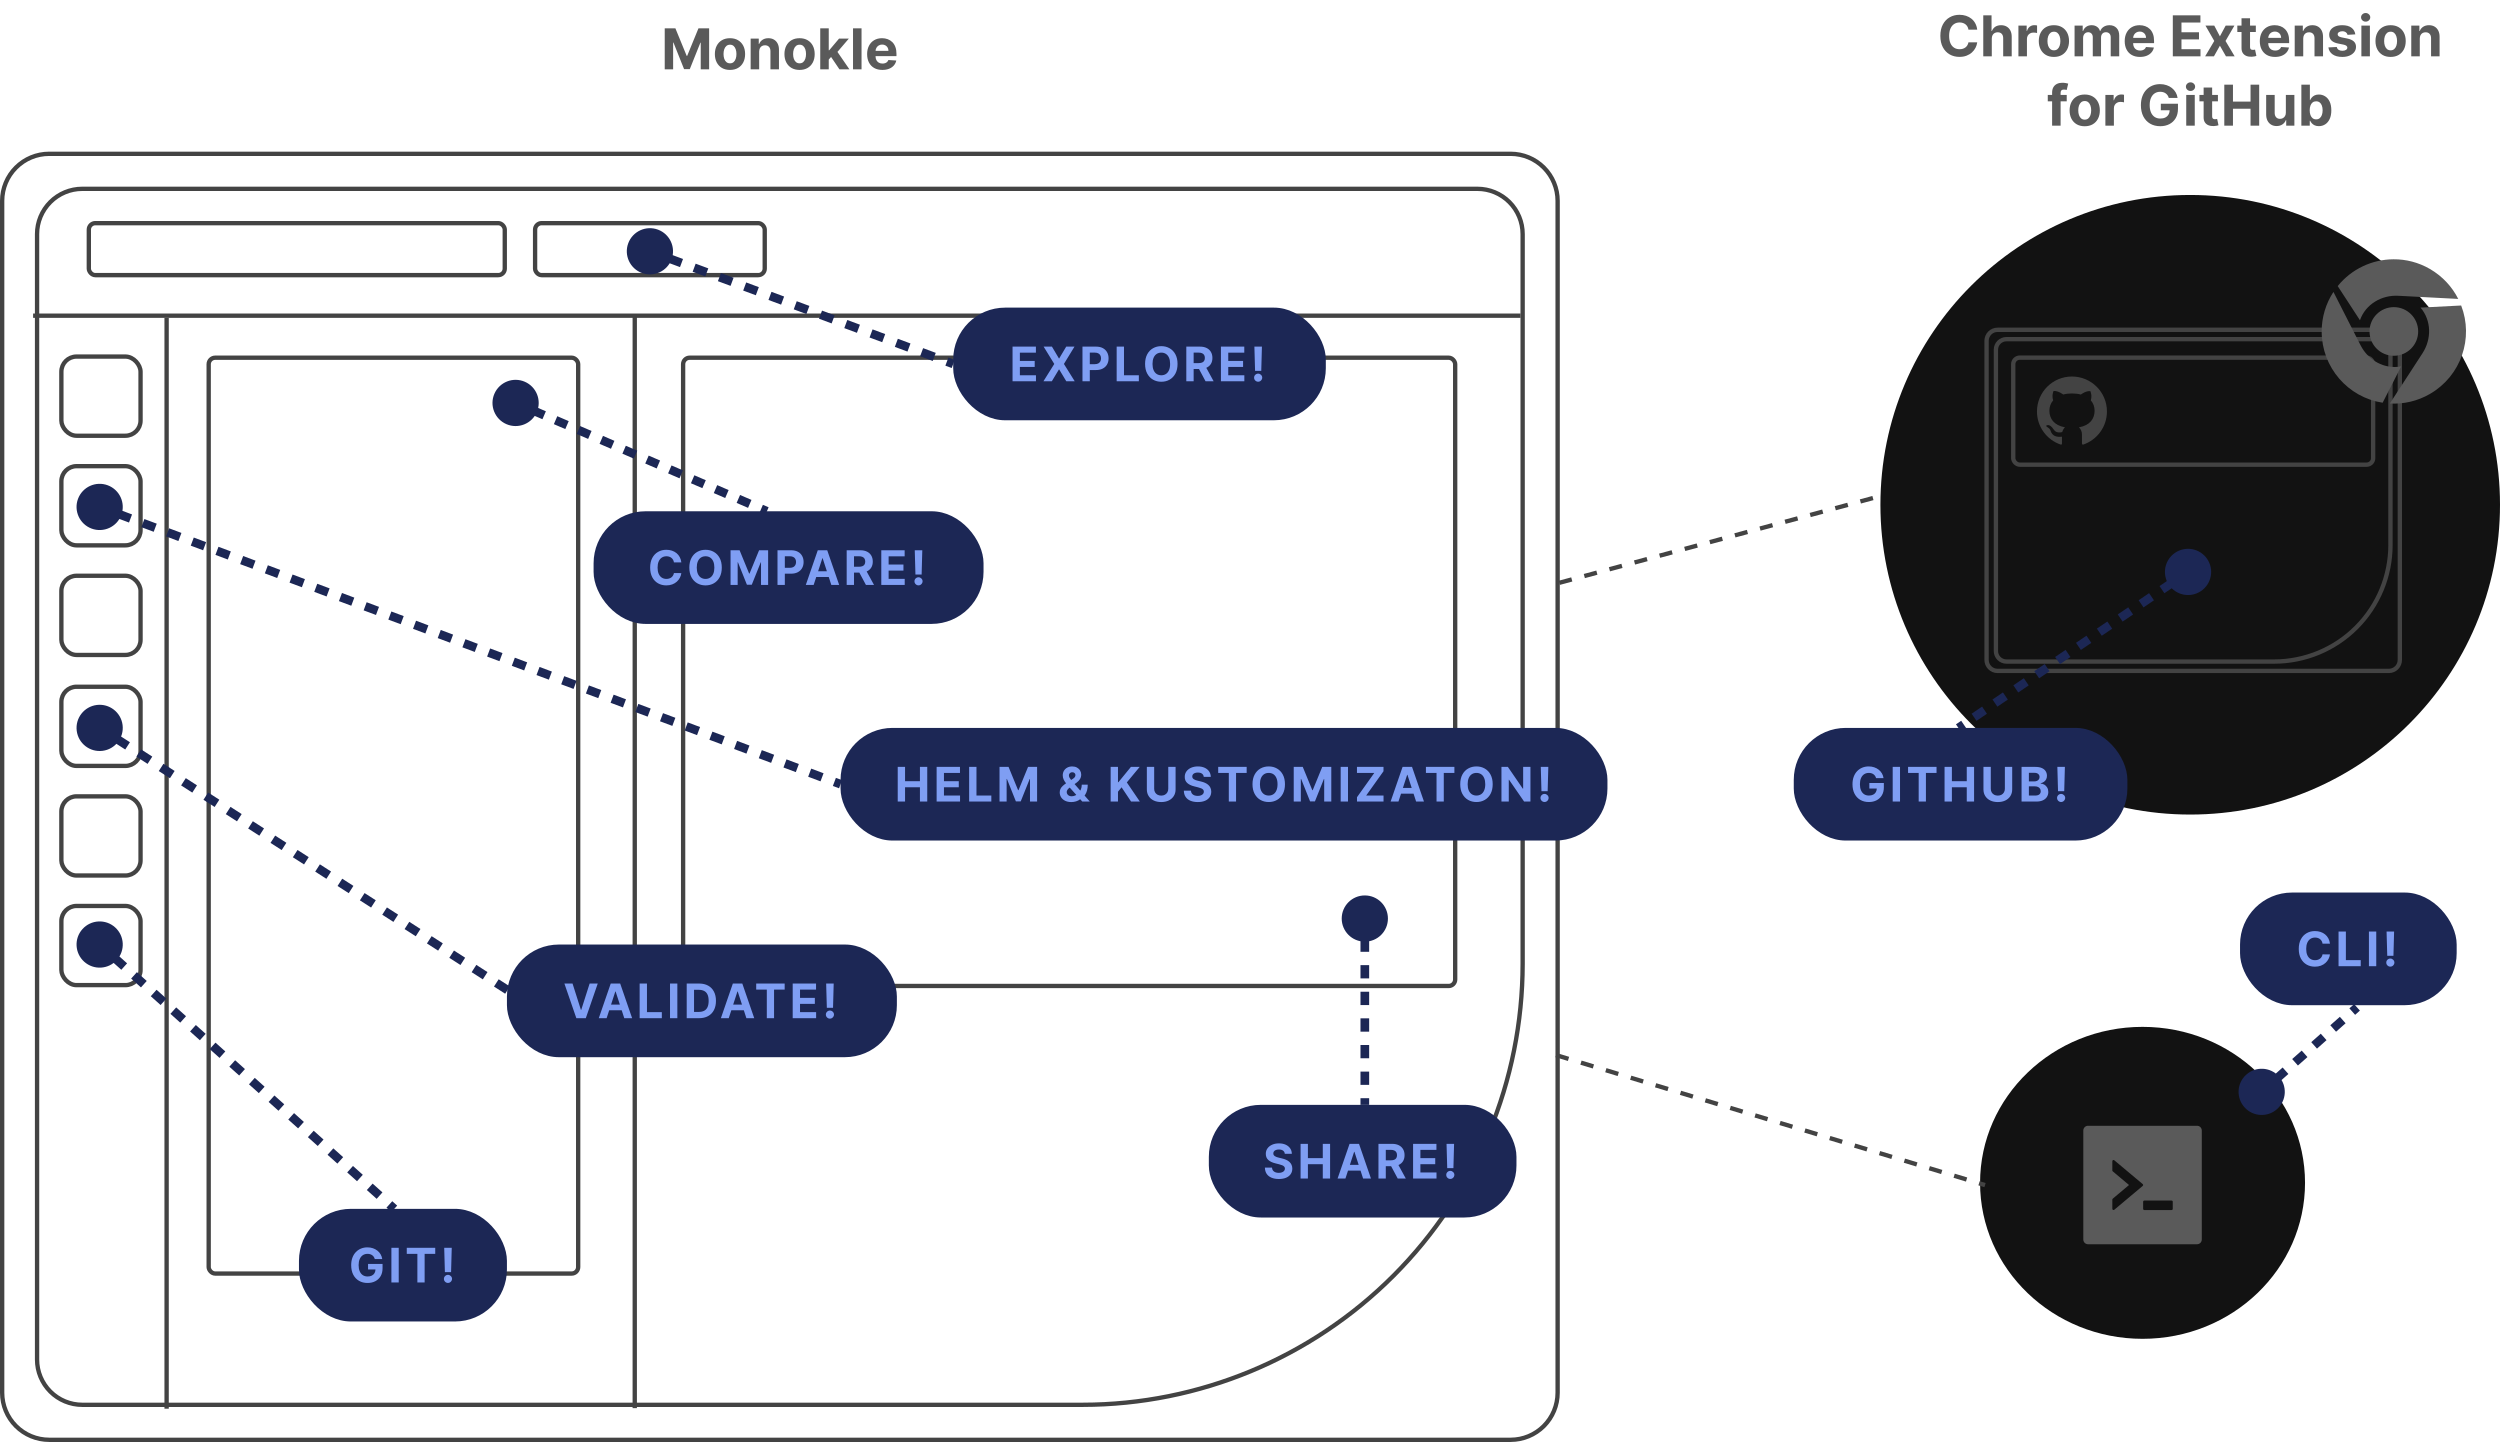 <svg width="577" height="333" viewBox="0 0 577 333" fill="none" xmlns="http://www.w3.org/2000/svg">
<circle cx="505.5" cy="116.5" r="71.5" fill="#121212"/>
<path d="M153.419 6.545H155.884L158.488 12.898H158.599L161.202 6.545H163.667V16H161.729V9.846H161.65L159.203 15.954H157.883L155.436 9.823H155.358V16H153.419V6.545ZM168.481 16.139C167.764 16.139 167.144 15.986 166.621 15.681C166.101 15.374 165.699 14.946 165.416 14.398C165.133 13.847 164.991 13.209 164.991 12.482C164.991 11.75 165.133 11.11 165.416 10.562C165.699 10.011 166.101 9.583 166.621 9.278C167.144 8.971 167.764 8.817 168.481 8.817C169.198 8.817 169.817 8.971 170.337 9.278C170.86 9.583 171.264 10.011 171.547 10.562C171.83 11.11 171.971 11.75 171.971 12.482C171.971 13.209 171.83 13.847 171.547 14.398C171.264 14.946 170.86 15.374 170.337 15.681C169.817 15.986 169.198 16.139 168.481 16.139ZM168.491 14.615C168.817 14.615 169.089 14.523 169.308 14.338C169.526 14.15 169.691 13.895 169.802 13.572C169.915 13.249 169.972 12.881 169.972 12.468C169.972 12.056 169.915 11.688 169.802 11.365C169.691 11.042 169.526 10.787 169.308 10.599C169.089 10.411 168.817 10.317 168.491 10.317C168.161 10.317 167.884 10.411 167.66 10.599C167.438 10.787 167.27 11.042 167.156 11.365C167.046 11.688 166.99 12.056 166.99 12.468C166.99 12.881 167.046 13.249 167.156 13.572C167.27 13.895 167.438 14.15 167.66 14.338C167.884 14.523 168.161 14.615 168.491 14.615ZM175.217 11.901V16H173.25V8.909H175.124V10.16H175.208C175.364 9.748 175.628 9.422 175.997 9.181C176.366 8.938 176.814 8.817 177.34 8.817C177.833 8.817 178.262 8.924 178.628 9.14C178.995 9.355 179.279 9.663 179.482 10.063C179.686 10.46 179.787 10.934 179.787 11.485V16H177.82V11.836C177.824 11.402 177.713 11.063 177.488 10.82C177.263 10.574 176.954 10.451 176.56 10.451C176.295 10.451 176.062 10.508 175.858 10.622C175.658 10.736 175.501 10.902 175.388 11.12C175.277 11.336 175.22 11.596 175.217 11.901ZM184.541 16.139C183.824 16.139 183.204 15.986 182.68 15.681C182.16 15.374 181.759 14.946 181.476 14.398C181.192 13.847 181.051 13.209 181.051 12.482C181.051 11.75 181.192 11.11 181.476 10.562C181.759 10.011 182.16 9.583 182.68 9.278C183.204 8.971 183.824 8.817 184.541 8.817C185.258 8.817 185.877 8.971 186.397 9.278C186.92 9.583 187.323 10.011 187.606 10.562C187.889 11.11 188.031 11.75 188.031 12.482C188.031 13.209 187.889 13.847 187.606 14.398C187.323 14.946 186.92 15.374 186.397 15.681C185.877 15.986 185.258 16.139 184.541 16.139ZM184.55 14.615C184.876 14.615 185.149 14.523 185.367 14.338C185.586 14.15 185.75 13.895 185.861 13.572C185.975 13.249 186.032 12.881 186.032 12.468C186.032 12.056 185.975 11.688 185.861 11.365C185.75 11.042 185.586 10.787 185.367 10.599C185.149 10.411 184.876 10.317 184.55 10.317C184.221 10.317 183.944 10.411 183.719 10.599C183.498 10.787 183.33 11.042 183.216 11.365C183.105 11.688 183.05 12.056 183.05 12.468C183.05 12.881 183.105 13.249 183.216 13.572C183.33 13.895 183.498 14.15 183.719 14.338C183.944 14.523 184.221 14.615 184.55 14.615ZM191.092 13.96L191.096 11.601H191.383L193.654 8.909H195.911L192.86 12.473H192.394L191.092 13.96ZM189.31 16V6.545H191.276V16H189.31ZM193.742 16L191.655 12.912L192.966 11.522L196.045 16H193.742ZM198.843 6.545V16H196.876V6.545H198.843ZM203.65 16.139C202.92 16.139 202.292 15.991 201.766 15.695C201.243 15.397 200.84 14.975 200.557 14.43C200.273 13.883 200.132 13.235 200.132 12.487C200.132 11.758 200.273 11.117 200.557 10.566C200.84 10.015 201.238 9.586 201.752 9.278C202.269 8.971 202.876 8.817 203.571 8.817C204.039 8.817 204.474 8.892 204.878 9.043C205.284 9.191 205.638 9.414 205.939 9.712C206.244 10.011 206.481 10.386 206.65 10.839C206.82 11.288 206.904 11.814 206.904 12.418V12.958H200.917V11.739H205.053C205.053 11.456 204.991 11.205 204.868 10.986C204.745 10.768 204.574 10.597 204.356 10.474C204.141 10.348 203.89 10.285 203.603 10.285C203.305 10.285 203.04 10.354 202.809 10.492C202.582 10.628 202.403 10.811 202.274 11.042C202.145 11.27 202.078 11.524 202.075 11.804V12.962C202.075 13.313 202.14 13.616 202.269 13.872C202.402 14.127 202.588 14.324 202.828 14.463C203.068 14.601 203.353 14.671 203.682 14.671C203.9 14.671 204.101 14.64 204.282 14.578C204.464 14.517 204.619 14.424 204.748 14.301C204.878 14.178 204.976 14.027 205.044 13.849L206.863 13.969C206.77 14.406 206.581 14.787 206.295 15.114C206.012 15.437 205.645 15.689 205.196 15.871C204.75 16.049 204.234 16.139 203.65 16.139Z" fill="#5A5A5A"/>
<path d="M456.341 6.855H454.319C454.282 6.594 454.207 6.362 454.093 6.158C453.979 5.952 453.833 5.777 453.655 5.632C453.476 5.487 453.27 5.377 453.036 5.3C452.805 5.223 452.554 5.184 452.284 5.184C451.794 5.184 451.368 5.306 451.005 5.549C450.642 5.789 450.36 6.14 450.16 6.602C449.96 7.06 449.86 7.617 449.86 8.273C449.86 8.947 449.96 9.513 450.16 9.972C450.363 10.43 450.646 10.776 451.009 11.01C451.373 11.244 451.793 11.361 452.27 11.361C452.537 11.361 452.785 11.326 453.013 11.255C453.244 11.184 453.448 11.081 453.627 10.946C453.805 10.807 453.953 10.639 454.07 10.443C454.19 10.245 454.273 10.021 454.319 9.768L456.341 9.778C456.289 10.212 456.158 10.63 455.949 11.033C455.743 11.434 455.464 11.792 455.113 12.109C454.766 12.423 454.35 12.672 453.867 12.857C453.387 13.039 452.844 13.129 452.237 13.129C451.394 13.129 450.64 12.938 449.975 12.557C449.314 12.175 448.79 11.623 448.406 10.899C448.024 10.176 447.833 9.301 447.833 8.273C447.833 7.242 448.027 6.365 448.415 5.641C448.803 4.918 449.329 4.367 449.994 3.989C450.659 3.607 451.406 3.416 452.237 3.416C452.785 3.416 453.293 3.493 453.761 3.647C454.232 3.801 454.649 4.026 455.012 4.321C455.375 4.613 455.671 4.972 455.898 5.397C456.129 5.821 456.277 6.308 456.341 6.855ZM459.705 8.901V13H457.738V3.545H459.649V7.16H459.732C459.892 6.742 460.151 6.414 460.508 6.177C460.865 5.937 461.313 5.817 461.851 5.817C462.344 5.817 462.773 5.924 463.139 6.14C463.509 6.352 463.795 6.659 463.998 7.059C464.204 7.456 464.306 7.931 464.303 8.485V13H462.336V8.836C462.339 8.399 462.228 8.059 462.004 7.816C461.782 7.573 461.471 7.451 461.071 7.451C460.803 7.451 460.566 7.508 460.36 7.622C460.157 7.736 459.997 7.902 459.88 8.12C459.766 8.336 459.708 8.596 459.705 8.901ZM465.85 13V5.909H467.757V7.146H467.831C467.96 6.706 468.177 6.374 468.482 6.149C468.786 5.921 469.137 5.808 469.534 5.808C469.633 5.808 469.739 5.814 469.853 5.826C469.967 5.838 470.067 5.855 470.153 5.877V7.622C470.06 7.594 469.933 7.569 469.77 7.548C469.607 7.526 469.457 7.516 469.322 7.516C469.033 7.516 468.774 7.579 468.546 7.705C468.322 7.828 468.143 8 468.011 8.222C467.881 8.444 467.817 8.699 467.817 8.988V13H465.85ZM474.043 13.139C473.326 13.139 472.706 12.986 472.183 12.681C471.663 12.374 471.261 11.946 470.978 11.398C470.695 10.847 470.553 10.209 470.553 9.482C470.553 8.75 470.695 8.11 470.978 7.562C471.261 7.011 471.663 6.583 472.183 6.278C472.706 5.971 473.326 5.817 474.043 5.817C474.76 5.817 475.379 5.971 475.899 6.278C476.422 6.583 476.826 7.011 477.109 7.562C477.392 8.11 477.533 8.75 477.533 9.482C477.533 10.209 477.392 10.847 477.109 11.398C476.826 11.946 476.422 12.374 475.899 12.681C475.379 12.986 474.76 13.139 474.043 13.139ZM474.053 11.615C474.379 11.615 474.651 11.523 474.87 11.338C475.088 11.15 475.253 10.895 475.364 10.572C475.478 10.249 475.534 9.881 475.534 9.468C475.534 9.056 475.478 8.688 475.364 8.365C475.253 8.042 475.088 7.786 474.87 7.599C474.651 7.411 474.379 7.317 474.053 7.317C473.723 7.317 473.446 7.411 473.222 7.599C473 7.786 472.832 8.042 472.718 8.365C472.608 8.688 472.552 9.056 472.552 9.468C472.552 9.881 472.608 10.249 472.718 10.572C472.832 10.895 473 11.15 473.222 11.338C473.446 11.523 473.723 11.615 474.053 11.615ZM478.812 13V5.909H480.686V7.16H480.77C480.917 6.745 481.163 6.417 481.508 6.177C481.853 5.937 482.265 5.817 482.745 5.817C483.232 5.817 483.646 5.938 483.987 6.181C484.329 6.422 484.557 6.748 484.67 7.16H484.744C484.889 6.754 485.151 6.429 485.529 6.186C485.911 5.94 486.362 5.817 486.882 5.817C487.543 5.817 488.08 6.028 488.493 6.449C488.908 6.868 489.116 7.462 489.116 8.231V13H487.154V8.619C487.154 8.225 487.049 7.93 486.84 7.733C486.631 7.536 486.369 7.437 486.055 7.437C485.698 7.437 485.42 7.551 485.22 7.779C485.02 8.003 484.92 8.3 484.92 8.67V13H483.013V8.577C483.013 8.23 482.913 7.953 482.713 7.746C482.516 7.54 482.256 7.437 481.933 7.437C481.714 7.437 481.517 7.493 481.342 7.603C481.17 7.711 481.033 7.863 480.931 8.06C480.83 8.254 480.779 8.482 480.779 8.744V13H478.812ZM493.901 13.139C493.172 13.139 492.544 12.991 492.018 12.695C491.494 12.397 491.091 11.975 490.808 11.43C490.525 10.883 490.383 10.235 490.383 9.487C490.383 8.757 490.525 8.117 490.808 7.566C491.091 7.016 491.49 6.586 492.004 6.278C492.521 5.971 493.127 5.817 493.823 5.817C494.29 5.817 494.726 5.892 495.129 6.043C495.535 6.191 495.889 6.414 496.191 6.712C496.496 7.011 496.733 7.386 496.902 7.839C497.071 8.288 497.156 8.814 497.156 9.418V9.958H491.168V8.739H495.305C495.305 8.456 495.243 8.205 495.12 7.987C494.997 7.768 494.826 7.597 494.607 7.474C494.392 7.348 494.141 7.285 493.855 7.285C493.556 7.285 493.292 7.354 493.061 7.493C492.833 7.628 492.655 7.811 492.525 8.042C492.396 8.27 492.33 8.524 492.327 8.804V9.962C492.327 10.313 492.392 10.616 492.521 10.872C492.653 11.127 492.839 11.324 493.079 11.463C493.319 11.601 493.604 11.671 493.933 11.671C494.152 11.671 494.352 11.64 494.534 11.578C494.715 11.517 494.871 11.424 495 11.301C495.129 11.178 495.228 11.027 495.295 10.849L497.114 10.969C497.022 11.406 496.833 11.787 496.546 12.114C496.263 12.437 495.897 12.689 495.448 12.871C495.001 13.049 494.486 13.139 493.901 13.139ZM501.485 13V3.545H507.856V5.194H503.484V7.446H507.528V9.094H503.484V11.352H507.874V13H501.485ZM511.051 5.909L512.353 8.388L513.687 5.909H515.705L513.65 9.455L515.76 13H513.752L512.353 10.549L510.977 13H508.946L511.051 9.455L509.02 5.909H511.051ZM520.644 5.909V7.386H516.374V5.909H520.644ZM517.344 4.21H519.31V10.821C519.31 11.003 519.338 11.144 519.393 11.246C519.449 11.344 519.526 11.414 519.624 11.454C519.726 11.493 519.843 11.514 519.975 11.514C520.067 11.514 520.16 11.506 520.252 11.49C520.344 11.472 520.415 11.458 520.464 11.449L520.774 12.912C520.675 12.943 520.537 12.979 520.358 13.018C520.18 13.062 519.963 13.088 519.707 13.097C519.233 13.115 518.818 13.052 518.461 12.908C518.107 12.763 517.831 12.538 517.634 12.234C517.437 11.929 517.34 11.544 517.344 11.079V4.21ZM525.081 13.139C524.351 13.139 523.724 12.991 523.197 12.695C522.674 12.397 522.271 11.975 521.988 11.43C521.705 10.883 521.563 10.235 521.563 9.487C521.563 8.757 521.705 8.117 521.988 7.566C522.271 7.016 522.669 6.586 523.183 6.278C523.7 5.971 524.307 5.817 525.002 5.817C525.47 5.817 525.906 5.892 526.309 6.043C526.715 6.191 527.069 6.414 527.371 6.712C527.675 7.011 527.912 7.386 528.081 7.839C528.251 8.288 528.335 8.814 528.335 9.418V9.958H522.348V8.739H526.484C526.484 8.456 526.423 8.205 526.3 7.987C526.176 7.768 526.006 7.597 525.787 7.474C525.572 7.348 525.321 7.285 525.035 7.285C524.736 7.285 524.471 7.354 524.241 7.493C524.013 7.628 523.834 7.811 523.705 8.042C523.576 8.27 523.51 8.524 523.507 8.804V9.962C523.507 10.313 523.571 10.616 523.7 10.872C523.833 11.127 524.019 11.324 524.259 11.463C524.499 11.601 524.784 11.671 525.113 11.671C525.332 11.671 525.532 11.64 525.713 11.578C525.895 11.517 526.05 11.424 526.18 11.301C526.309 11.178 526.407 11.027 526.475 10.849L528.294 10.969C528.202 11.406 528.012 11.787 527.726 12.114C527.443 12.437 527.077 12.689 526.627 12.871C526.181 13.049 525.666 13.139 525.081 13.139ZM531.585 8.901V13H529.619V5.909H531.493V7.16H531.576C531.733 6.748 531.996 6.422 532.366 6.181C532.735 5.938 533.183 5.817 533.709 5.817C534.201 5.817 534.631 5.924 534.997 6.14C535.363 6.355 535.648 6.663 535.851 7.063C536.054 7.46 536.156 7.934 536.156 8.485V13H534.189V8.836C534.192 8.402 534.081 8.063 533.857 7.82C533.632 7.574 533.323 7.451 532.929 7.451C532.664 7.451 532.43 7.508 532.227 7.622C532.027 7.736 531.87 7.902 531.756 8.12C531.645 8.336 531.588 8.596 531.585 8.901ZM543.606 7.931L541.805 8.042C541.774 7.888 541.708 7.75 541.607 7.626C541.505 7.5 541.371 7.4 541.205 7.326C541.042 7.249 540.846 7.211 540.619 7.211C540.314 7.211 540.057 7.276 539.848 7.405C539.638 7.531 539.534 7.7 539.534 7.913C539.534 8.082 539.602 8.225 539.737 8.342C539.872 8.459 540.105 8.553 540.434 8.624L541.717 8.882C542.407 9.024 542.921 9.251 543.259 9.565C543.598 9.879 543.767 10.292 543.767 10.803C543.767 11.267 543.63 11.675 543.356 12.026C543.085 12.377 542.713 12.651 542.239 12.848C541.768 13.041 541.225 13.139 540.609 13.139C539.671 13.139 538.923 12.943 538.366 12.552C537.812 12.158 537.487 11.623 537.392 10.946L539.326 10.844C539.385 11.13 539.526 11.349 539.751 11.5C539.975 11.647 540.263 11.721 540.614 11.721C540.959 11.721 541.236 11.655 541.445 11.523C541.657 11.387 541.765 11.213 541.768 11.001C541.765 10.823 541.69 10.676 541.542 10.562C541.394 10.445 541.167 10.356 540.859 10.295L539.631 10.05C538.938 9.912 538.423 9.672 538.084 9.33C537.749 8.988 537.581 8.553 537.581 8.023C537.581 7.568 537.704 7.176 537.95 6.846C538.2 6.517 538.549 6.263 538.998 6.085C539.451 5.906 539.98 5.817 540.586 5.817C541.482 5.817 542.187 6.006 542.701 6.385C543.218 6.763 543.519 7.279 543.606 7.931ZM545.006 13V5.909H546.972V13H545.006ZM545.993 4.995C545.701 4.995 545.45 4.898 545.241 4.704C545.035 4.507 544.932 4.272 544.932 3.998C544.932 3.727 545.035 3.495 545.241 3.301C545.45 3.104 545.701 3.005 545.993 3.005C546.286 3.005 546.535 3.104 546.741 3.301C546.951 3.495 547.055 3.727 547.055 3.998C547.055 4.272 546.951 4.507 546.741 4.704C546.535 4.898 546.286 4.995 545.993 4.995ZM551.751 13.139C551.034 13.139 550.414 12.986 549.891 12.681C549.371 12.374 548.969 11.946 548.686 11.398C548.403 10.847 548.261 10.209 548.261 9.482C548.261 8.75 548.403 8.11 548.686 7.562C548.969 7.011 549.371 6.583 549.891 6.278C550.414 5.971 551.034 5.817 551.751 5.817C552.468 5.817 553.087 5.971 553.607 6.278C554.13 6.583 554.534 7.011 554.817 7.562C555.1 8.11 555.241 8.75 555.241 9.482C555.241 10.209 555.1 10.847 554.817 11.398C554.534 11.946 554.13 12.374 553.607 12.681C553.087 12.986 552.468 13.139 551.751 13.139ZM551.761 11.615C552.087 11.615 552.359 11.523 552.578 11.338C552.796 11.15 552.961 10.895 553.072 10.572C553.186 10.249 553.242 9.881 553.242 9.468C553.242 9.056 553.186 8.688 553.072 8.365C552.961 8.042 552.796 7.786 552.578 7.599C552.359 7.411 552.087 7.317 551.761 7.317C551.431 7.317 551.154 7.411 550.93 7.599C550.708 7.786 550.54 8.042 550.426 8.365C550.316 8.688 550.26 9.056 550.26 9.468C550.26 9.881 550.316 10.249 550.426 10.572C550.54 10.895 550.708 11.15 550.93 11.338C551.154 11.523 551.431 11.615 551.761 11.615ZM558.487 8.901V13H556.52V5.909H558.394V7.16H558.478C558.634 6.748 558.898 6.422 559.267 6.181C559.636 5.938 560.084 5.817 560.61 5.817C561.103 5.817 561.532 5.924 561.898 6.14C562.265 6.355 562.549 6.663 562.752 7.063C562.956 7.46 563.057 7.934 563.057 8.485V13H561.09V8.836C561.094 8.402 560.983 8.063 560.758 7.82C560.533 7.574 560.224 7.451 559.83 7.451C559.565 7.451 559.332 7.508 559.128 7.622C558.928 7.736 558.771 7.902 558.658 8.12C558.547 8.336 558.49 8.596 558.487 8.901ZM477.001 21.909V23.386H472.625V21.909H477.001ZM473.627 29V21.397C473.627 20.883 473.727 20.456 473.927 20.118C474.13 19.779 474.407 19.525 474.758 19.356C475.109 19.187 475.507 19.102 475.953 19.102C476.255 19.102 476.53 19.125 476.78 19.172C477.032 19.218 477.22 19.259 477.343 19.296L476.992 20.773C476.915 20.749 476.82 20.726 476.706 20.704C476.595 20.683 476.481 20.672 476.364 20.672C476.075 20.672 475.873 20.74 475.759 20.875C475.646 21.007 475.589 21.194 475.589 21.434V29H473.627ZM481.153 29.139C480.436 29.139 479.815 28.986 479.292 28.681C478.772 28.374 478.371 27.946 478.087 27.398C477.804 26.847 477.663 26.209 477.663 25.482C477.663 24.75 477.804 24.11 478.087 23.562C478.371 23.011 478.772 22.583 479.292 22.278C479.815 21.971 480.436 21.817 481.153 21.817C481.87 21.817 482.488 21.971 483.009 22.278C483.532 22.583 483.935 23.011 484.218 23.562C484.501 24.11 484.643 24.75 484.643 25.482C484.643 26.209 484.501 26.847 484.218 27.398C483.935 27.946 483.532 28.374 483.009 28.681C482.488 28.986 481.87 29.139 481.153 29.139ZM481.162 27.615C481.488 27.615 481.761 27.523 481.979 27.338C482.198 27.15 482.362 26.895 482.473 26.572C482.587 26.249 482.644 25.881 482.644 25.468C482.644 25.056 482.587 24.688 482.473 24.365C482.362 24.042 482.198 23.787 481.979 23.599C481.761 23.411 481.488 23.317 481.162 23.317C480.833 23.317 480.556 23.411 480.331 23.599C480.109 23.787 479.942 24.042 479.828 24.365C479.717 24.688 479.662 25.056 479.662 25.468C479.662 25.881 479.717 26.249 479.828 26.572C479.942 26.895 480.109 27.15 480.331 27.338C480.556 27.523 480.833 27.615 481.162 27.615ZM485.922 29V21.909H487.828V23.146H487.902C488.031 22.706 488.248 22.374 488.553 22.149C488.858 21.921 489.208 21.808 489.605 21.808C489.704 21.808 489.81 21.814 489.924 21.826C490.038 21.838 490.138 21.855 490.224 21.877V23.622C490.132 23.594 490.004 23.57 489.841 23.548C489.678 23.526 489.529 23.516 489.393 23.516C489.104 23.516 488.845 23.579 488.618 23.705C488.393 23.828 488.214 24 488.082 24.222C487.953 24.444 487.888 24.699 487.888 24.988V29H485.922ZM500.556 22.602C500.491 22.377 500.4 22.178 500.283 22.006C500.166 21.831 500.023 21.683 499.854 21.563C499.688 21.44 499.497 21.346 499.282 21.281C499.069 21.217 498.834 21.184 498.575 21.184C498.092 21.184 497.667 21.304 497.301 21.544C496.938 21.784 496.655 22.134 496.452 22.592C496.249 23.048 496.147 23.605 496.147 24.264C496.147 24.922 496.247 25.482 496.447 25.944C496.647 26.405 496.93 26.758 497.297 27.001C497.663 27.241 498.095 27.361 498.594 27.361C499.046 27.361 499.432 27.281 499.752 27.121C500.076 26.958 500.322 26.729 500.491 26.433C500.663 26.138 500.75 25.788 500.75 25.385L501.156 25.445H498.718V23.94H502.675V25.131C502.675 25.962 502.499 26.676 502.148 27.273C501.798 27.867 501.314 28.326 500.699 28.649C500.083 28.969 499.379 29.129 498.585 29.129C497.698 29.129 496.92 28.934 496.249 28.543C495.578 28.149 495.054 27.59 494.679 26.867C494.307 26.141 494.12 25.279 494.12 24.282C494.12 23.516 494.231 22.832 494.453 22.232C494.677 21.629 494.991 21.118 495.395 20.7C495.798 20.281 496.267 19.962 496.803 19.744C497.338 19.525 497.918 19.416 498.543 19.416C499.078 19.416 499.577 19.495 500.039 19.652C500.5 19.805 500.91 20.024 501.267 20.307C501.627 20.59 501.921 20.927 502.148 21.318C502.376 21.706 502.522 22.134 502.587 22.602H500.556ZM504.584 29V21.909H506.55V29H504.584ZM505.572 20.995C505.279 20.995 505.028 20.898 504.819 20.704C504.613 20.507 504.51 20.272 504.51 19.998C504.51 19.727 504.613 19.495 504.819 19.301C505.028 19.104 505.279 19.005 505.572 19.005C505.864 19.005 506.113 19.104 506.319 19.301C506.529 19.495 506.633 19.727 506.633 19.998C506.633 20.272 506.529 20.507 506.319 20.704C506.113 20.898 505.864 20.995 505.572 20.995ZM511.897 21.909V23.386H507.627V21.909H511.897ZM508.597 20.21H510.563V26.821C510.563 27.003 510.591 27.144 510.646 27.246C510.702 27.344 510.779 27.413 510.877 27.453C510.979 27.494 511.096 27.514 511.228 27.514C511.32 27.514 511.413 27.506 511.505 27.49C511.597 27.472 511.668 27.458 511.717 27.449L512.027 28.912C511.928 28.943 511.79 28.979 511.611 29.018C511.433 29.062 511.216 29.088 510.96 29.097C510.486 29.115 510.071 29.052 509.714 28.908C509.36 28.763 509.084 28.538 508.887 28.234C508.69 27.929 508.593 27.544 508.597 27.079V20.21ZM513.368 29V19.546H515.367V23.446H519.424V19.546H521.419V29H519.424V25.095H515.367V29H513.368ZM527.577 25.981V21.909H529.544V29H527.656V27.712H527.582C527.422 28.128 527.156 28.461 526.783 28.714C526.414 28.966 525.963 29.092 525.43 29.092C524.957 29.092 524.54 28.985 524.179 28.769C523.819 28.554 523.538 28.247 523.335 27.851C523.135 27.453 523.033 26.978 523.03 26.424V21.909H524.997V26.073C525 26.492 525.112 26.823 525.334 27.066C525.555 27.309 525.852 27.43 526.225 27.43C526.461 27.43 526.683 27.377 526.889 27.269C527.095 27.158 527.262 26.995 527.388 26.779C527.517 26.564 527.58 26.298 527.577 25.981ZM531.154 29V19.546H533.12V23.1H533.18C533.267 22.909 533.391 22.715 533.554 22.518C533.721 22.318 533.936 22.152 534.201 22.02C534.468 21.884 534.801 21.817 535.198 21.817C535.715 21.817 536.192 21.952 536.629 22.223C537.066 22.491 537.415 22.895 537.677 23.437C537.938 23.976 538.069 24.651 538.069 25.464C538.069 26.255 537.942 26.923 537.686 27.467C537.434 28.009 537.089 28.42 536.652 28.7C536.218 28.977 535.732 29.115 535.193 29.115C534.812 29.115 534.487 29.052 534.219 28.926C533.954 28.8 533.737 28.642 533.568 28.451C533.399 28.257 533.27 28.061 533.18 27.864H533.093V29H531.154ZM533.079 25.454C533.079 25.876 533.137 26.244 533.254 26.558C533.371 26.872 533.54 27.116 533.762 27.292C533.984 27.464 534.253 27.55 534.57 27.55C534.89 27.55 535.161 27.463 535.382 27.287C535.604 27.109 535.772 26.863 535.886 26.549C536.003 26.232 536.061 25.867 536.061 25.454C536.061 25.045 536.004 24.685 535.89 24.374C535.776 24.063 535.609 23.82 535.387 23.645C535.165 23.47 534.893 23.382 534.57 23.382C534.25 23.382 533.979 23.466 533.757 23.636C533.539 23.805 533.371 24.045 533.254 24.356C533.137 24.667 533.079 25.033 533.079 25.454Z" fill="#5A5A5A"/>
<path d="M348.663 332.307H11.337C8.464 332.304 5.71 331.159 3.678 329.125C1.646 327.09 0.503 324.331 0.5 321.453V46.355C0.503 43.477 1.646 40.718 3.678 38.683C5.71 36.648 8.464 35.503 11.337 35.5H348.663C351.536 35.503 354.29 36.648 356.322 38.683C358.354 40.718 359.497 43.477 359.5 46.355V321.452C359.497 324.33 358.354 327.09 356.322 329.125C354.29 331.159 351.536 332.304 348.663 332.307Z" stroke="#434343"/>
<path d="M11.611 46.642C13.564 44.686 16.213 43.585 18.975 43.582L341.005 43.582C341.005 43.582 341.005 43.582 341.006 43.582C343.768 43.585 346.417 44.686 348.37 46.642C350.324 48.599 351.423 51.252 351.426 54.02V222.508C351.396 249.477 340.685 275.333 321.644 294.404C302.604 313.474 276.788 324.201 249.861 324.231H18.975C16.213 324.228 13.564 323.128 11.611 321.171C9.657 319.215 8.558 316.562 8.555 313.794V54.02C8.558 51.252 9.657 48.599 11.611 46.642Z" stroke="#434343"/>
<line x1="7.641" y1="72.862" x2="350.957" y2="72.862" stroke="#434343"/>
<line x1="38.453" y1="325.128" x2="38.453" y2="73.362" stroke="#434343"/>
<line x1="146.5" y1="325" x2="146.5" y2="73" stroke="#434343"/>
<rect x="14.164" y="82.295" width="18.274" height="18.274" rx="3.5" stroke="#434343"/>
<rect x="48.164" y="82.56" width="85.278" height="211.376" rx="1.5" stroke="#434343"/>
<rect x="157.664" y="82.56" width="178.192" height="145.008" rx="1.5" stroke="#434343"/>
<rect x="20.5" y="51.5" width="96" height="12" rx="1.5" stroke="#434343"/>
<rect x="123.5" y="51.5" width="53" height="12" rx="1.5" stroke="#434343"/>
<rect x="14.164" y="107.591" width="18.274" height="18.274" rx="3.5" stroke="#434343"/>
<rect x="14.164" y="132.888" width="18.274" height="18.274" rx="3.5" stroke="#434343"/>
<rect x="14.164" y="158.5" width="18.274" height="18.274" rx="3.5" stroke="#434343"/>
<rect x="14.164" y="183.797" width="18.274" height="18.274" rx="3.5" stroke="#434343"/>
<rect x="14.164" y="209.094" width="18.274" height="18.274" rx="3.5" stroke="#434343"/>
<path d="M551.347 154.849H461.036C460.364 154.848 459.719 154.581 459.244 154.105C458.768 153.628 458.501 152.983 458.5 152.309V78.658C458.501 77.984 458.768 77.338 459.244 76.862C459.719 76.386 460.364 76.118 461.036 76.118H551.347C552.019 76.118 552.663 76.386 553.139 76.862C553.614 77.338 553.882 77.984 553.882 78.658V152.309C553.882 152.983 553.614 153.628 553.139 154.105C552.663 154.581 552.019 154.848 551.347 154.849Z" stroke="#434343"/>
<path d="M461.367 78.993C461.822 78.538 462.438 78.282 463.08 78.281L549.296 78.281C549.296 78.281 549.296 78.281 549.297 78.281C549.939 78.282 550.555 78.538 551.009 78.993C551.464 79.449 551.72 80.066 551.721 80.71V125.818C551.712 132.942 548.883 139.772 543.854 144.809C538.825 149.846 532.006 152.679 524.894 152.687H463.08C462.438 152.686 461.822 152.43 461.367 151.975C460.913 151.52 460.657 150.903 460.656 150.259V80.71C460.657 80.066 460.913 79.449 461.367 78.993Z" stroke="#434343"/>
<rect x="464.656" y="82.543" width="83.067" height="24.702" rx="1.5" stroke="#434343"/>
<path d="M478.208 86.9C473.746 86.898 470.133 90.509 470.133 94.967C470.133 98.492 472.393 101.489 475.541 102.589C475.965 102.696 475.9 102.394 475.9 102.189V100.791C473.452 101.077 473.353 99.457 473.189 99.187C472.857 98.62 472.072 98.476 472.307 98.205C472.864 97.918 473.432 98.278 474.091 99.25C474.567 99.955 475.496 99.836 475.967 99.719C476.07 99.295 476.29 98.916 476.593 98.622C474.057 98.168 472.999 96.62 472.999 94.779C472.999 93.886 473.293 93.066 473.871 92.404C473.503 91.312 473.905 90.378 473.959 90.239C475.007 90.145 476.097 90.989 476.182 91.056C476.777 90.895 477.457 90.811 478.218 90.811C478.983 90.811 479.665 90.899 480.266 91.061C480.47 90.906 481.48 90.181 482.454 90.269C482.507 90.408 482.9 91.321 482.554 92.398C483.138 93.062 483.436 93.89 483.436 94.785C483.436 96.629 482.371 98.178 479.828 98.626C480.046 98.84 480.219 99.096 480.337 99.377C480.455 99.659 480.515 99.962 480.515 100.267V102.297C480.529 102.459 480.515 102.62 480.786 102.62C483.981 101.543 486.281 98.525 486.281 94.969C486.281 90.509 482.665 86.9 478.208 86.9Z" fill="#434343"/>
<path d="M546.887 76.499C546.887 79.603 549.397 82.113 552.5 82.113C555.603 82.113 558.113 79.603 558.113 76.499C558.113 73.397 555.603 70.886 552.5 70.886C549.397 70.886 546.887 73.392 546.887 76.499ZM568.035 70.51L558.654 70.994C561.201 73.969 561.241 78.261 559.098 81.552L551.571 93.132C554.694 93.3 557.913 92.615 560.828 90.922C568.035 86.757 570.958 78.025 568.035 70.51ZM544.825 79.699L538.558 67.375C536.784 70.087 535.84 73.258 535.844 76.499C535.844 84.828 541.942 91.726 549.913 92.948L554.194 84.563C550.326 85.292 546.59 83.17 544.825 79.699ZM553.573 68.267L567.363 68.992C565.953 66.197 563.735 63.767 560.82 62.073C558.182 60.548 555.283 59.823 552.44 59.843C547.535 59.863 542.742 62.053 539.543 66.029L544.676 73.913C545.958 70.233 549.673 68.039 553.573 68.267Z" fill="#5A5A5A"/>
<rect x="414" y="168" width="77" height="26" rx="12" fill="#1C2755"/>
<path d="M433 179.586C432.945 179.396 432.868 179.228 432.77 179.082C432.671 178.934 432.549 178.809 432.406 178.707C432.266 178.603 432.104 178.523 431.922 178.469C431.742 178.414 431.543 178.387 431.324 178.387C430.915 178.387 430.556 178.488 430.246 178.691C429.939 178.895 429.699 179.19 429.527 179.578C429.355 179.964 429.27 180.435 429.27 180.992C429.27 181.549 429.354 182.023 429.523 182.414C429.693 182.805 429.932 183.103 430.242 183.309C430.552 183.512 430.918 183.613 431.34 183.613C431.723 183.613 432.049 183.546 432.32 183.41C432.594 183.272 432.802 183.078 432.945 182.828C433.091 182.578 433.164 182.283 433.164 181.941L433.508 181.992H431.445V180.719H434.793V181.727C434.793 182.43 434.645 183.034 434.348 183.539C434.051 184.042 433.642 184.43 433.121 184.703C432.6 184.974 432.004 185.109 431.332 185.109C430.582 185.109 429.923 184.944 429.355 184.613C428.788 184.28 428.345 183.807 428.027 183.195C427.712 182.581 427.555 181.852 427.555 181.008C427.555 180.359 427.648 179.781 427.836 179.273C428.026 178.763 428.292 178.331 428.633 177.977C428.974 177.622 429.371 177.353 429.824 177.168C430.277 176.983 430.768 176.891 431.297 176.891C431.75 176.891 432.172 176.957 432.562 177.09C432.953 177.22 433.299 177.405 433.602 177.645C433.906 177.884 434.155 178.169 434.348 178.5C434.54 178.828 434.664 179.19 434.719 179.586H433ZM438.525 177V185H436.833V177H438.525ZM440.382 178.395V177H446.952V178.395H444.503V185H442.831V178.395H440.382ZM448.804 185V177H450.496V180.301H453.929V177H455.617V185H453.929V181.695H450.496V185H448.804ZM462.723 177H464.414V182.195C464.414 182.779 464.275 183.289 463.996 183.727C463.72 184.164 463.333 184.505 462.836 184.75C462.338 184.992 461.759 185.113 461.098 185.113C460.434 185.113 459.853 184.992 459.355 184.75C458.858 184.505 458.471 184.164 458.195 183.727C457.919 183.289 457.781 182.779 457.781 182.195V177H459.473V182.051C459.473 182.355 459.539 182.626 459.672 182.863C459.807 183.1 459.997 183.286 460.242 183.422C460.487 183.557 460.772 183.625 461.098 183.625C461.426 183.625 461.711 183.557 461.953 183.422C462.198 183.286 462.387 183.1 462.519 182.863C462.655 182.626 462.723 182.355 462.723 182.051V177ZM466.576 185V177H469.779C470.367 177 470.858 177.087 471.251 177.262C471.645 177.436 471.94 177.678 472.138 177.988C472.336 178.296 472.435 178.65 472.435 179.051C472.435 179.363 472.372 179.638 472.247 179.875C472.122 180.109 471.951 180.302 471.732 180.453C471.516 180.602 471.268 180.707 470.99 180.77V180.848C471.294 180.861 471.579 180.947 471.845 181.105C472.113 181.264 472.331 181.487 472.497 181.773C472.664 182.057 472.747 182.396 472.747 182.789C472.747 183.214 472.642 183.592 472.431 183.926C472.223 184.257 471.914 184.518 471.505 184.711C471.096 184.904 470.593 185 469.994 185H466.576ZM468.267 183.617H469.646C470.117 183.617 470.461 183.527 470.677 183.348C470.893 183.165 471.001 182.923 471.001 182.621C471.001 182.4 470.948 182.204 470.841 182.035C470.734 181.866 470.582 181.733 470.384 181.637C470.189 181.54 469.956 181.492 469.685 181.492H468.267V183.617ZM468.267 180.348H469.521C469.753 180.348 469.958 180.307 470.138 180.227C470.32 180.143 470.464 180.026 470.568 179.875C470.675 179.724 470.728 179.543 470.728 179.332C470.728 179.043 470.625 178.81 470.419 178.633C470.216 178.456 469.927 178.367 469.552 178.367H468.267V180.348ZM476.575 177L476.423 182.602H474.993L474.837 177H476.575ZM475.708 185.102C475.45 185.102 475.229 185.01 475.044 184.828C474.859 184.643 474.768 184.422 474.77 184.164C474.768 183.909 474.859 183.69 475.044 183.508C475.229 183.326 475.45 183.234 475.708 183.234C475.955 183.234 476.173 183.326 476.36 183.508C476.548 183.69 476.643 183.909 476.645 184.164C476.643 184.336 476.597 184.493 476.509 184.637C476.423 184.777 476.309 184.891 476.169 184.977C476.028 185.06 475.875 185.102 475.708 185.102Z" fill="#7F9EF3"/>
<path d="M500.588 134.997C502.243 137.433 505.56 138.067 507.997 136.412C510.433 134.757 511.067 131.44 509.412 129.003C507.757 126.567 504.44 125.933 502.003 127.588C499.567 129.243 498.933 132.56 500.588 134.997ZM452.562 168.827L453.766 168.009L452.643 166.355L451.438 167.173L452.562 168.827ZM456.176 166.373L458.585 164.736L457.461 163.082L455.052 164.718L456.176 166.373ZM460.994 163.1L463.403 161.464L462.279 159.809L459.87 161.446L460.994 163.1ZM465.812 159.827L468.221 158.191L467.097 156.536L464.688 158.173L465.812 159.827ZM470.63 156.554L473.039 154.918L471.915 153.264L469.506 154.9L470.63 156.554ZM475.448 153.282L477.857 151.645L476.734 149.991L474.324 151.627L475.448 153.282ZM480.266 150.009L482.676 148.373L481.552 146.718L479.143 148.355L480.266 150.009ZM485.085 146.736L487.494 145.1L486.37 143.446L483.961 145.082L485.085 146.736ZM489.903 143.464L492.312 141.827L491.188 140.173L488.779 141.809L489.903 143.464ZM494.721 140.191L497.13 138.554L496.006 136.9L493.597 138.536L494.721 140.191ZM499.539 136.918L501.948 135.282L500.824 133.627L498.415 135.264L499.539 136.918ZM504.357 133.645L505.562 132.827L504.438 131.173L503.234 131.991L504.357 133.645Z" fill="#1C2755"/>
<rect x="220" y="71" width="86" height="26" rx="12" fill="#1C2755"/>
<path d="M233.695 88V80H239.086V81.394H235.387V83.301H238.809V84.695H235.387V86.606H239.102V88H233.695ZM242.787 80L244.4 82.727H244.462L246.083 80H247.994L245.552 84L248.048 88H246.103L244.462 85.269H244.4L242.759 88H240.822L243.326 84L240.869 80H242.787ZM249.834 88V80H252.99C253.597 80 254.114 80.116 254.541 80.348C254.968 80.577 255.294 80.896 255.518 81.305C255.744 81.711 255.857 82.18 255.857 82.711C255.857 83.242 255.743 83.711 255.514 84.117C255.284 84.523 254.952 84.84 254.518 85.066C254.085 85.293 253.562 85.406 252.947 85.406H250.936V84.051H252.674C252.999 84.051 253.268 83.995 253.478 83.883C253.692 83.768 253.851 83.611 253.955 83.41C254.062 83.207 254.115 82.974 254.115 82.711C254.115 82.445 254.062 82.213 253.955 82.016C253.851 81.815 253.692 81.66 253.478 81.551C253.265 81.439 252.994 81.383 252.666 81.383H251.525V88H249.834ZM257.726 88V80H259.417V86.606H262.847V88H257.726ZM271.777 84C271.777 84.872 271.612 85.615 271.281 86.227C270.953 86.838 270.505 87.306 269.937 87.629C269.372 87.949 268.737 88.109 268.031 88.109C267.32 88.109 266.682 87.948 266.117 87.625C265.552 87.302 265.105 86.835 264.777 86.223C264.449 85.611 264.285 84.87 264.285 84C264.285 83.128 264.449 82.385 264.777 81.773C265.105 81.162 265.552 80.695 266.117 80.375C266.682 80.052 267.32 79.891 268.031 79.891C268.737 79.891 269.372 80.052 269.937 80.375C270.505 80.695 270.953 81.162 271.281 81.773C271.612 82.385 271.777 83.128 271.777 84ZM270.062 84C270.062 83.435 269.978 82.958 269.809 82.57C269.642 82.182 269.406 81.888 269.101 81.688C268.797 81.487 268.44 81.387 268.031 81.387C267.622 81.387 267.266 81.487 266.961 81.688C266.656 81.888 266.419 82.182 266.25 82.57C266.083 82.958 266 83.435 266 84C266 84.565 266.083 85.042 266.25 85.43C266.419 85.818 266.656 86.112 266.961 86.312C267.266 86.513 267.622 86.613 268.031 86.613C268.44 86.613 268.797 86.513 269.101 86.312C269.406 86.112 269.642 85.818 269.809 85.43C269.978 85.042 270.062 84.565 270.062 84ZM273.8 88V80H276.956C277.561 80 278.076 80.108 278.503 80.324C278.933 80.538 279.26 80.841 279.484 81.234C279.71 81.625 279.824 82.085 279.824 82.613C279.824 83.144 279.709 83.602 279.48 83.984C279.251 84.365 278.919 84.656 278.484 84.859C278.051 85.062 277.528 85.164 276.913 85.164H274.8V83.805H276.64C276.963 83.805 277.231 83.76 277.445 83.672C277.658 83.583 277.817 83.451 277.921 83.273C278.028 83.096 278.081 82.876 278.081 82.613C278.081 82.348 278.028 82.124 277.921 81.941C277.817 81.759 277.657 81.621 277.441 81.527C277.227 81.431 276.958 81.383 276.632 81.383H275.492V88H273.8ZM278.121 84.359L280.109 88H278.242L276.296 84.359H278.121ZM281.789 88V80H287.18V81.394H283.48V83.301H286.902V84.695H283.48V86.606H287.195V88H281.789ZM291.251 80L291.099 85.602H289.669L289.513 80H291.251ZM290.384 88.102C290.126 88.102 289.905 88.01 289.72 87.828C289.535 87.643 289.444 87.422 289.447 87.164C289.444 86.909 289.535 86.69 289.72 86.508C289.905 86.326 290.126 86.234 290.384 86.234C290.632 86.234 290.849 86.326 291.036 86.508C291.224 86.69 291.319 86.909 291.322 87.164C291.319 87.336 291.273 87.493 291.185 87.637C291.099 87.777 290.986 87.891 290.845 87.977C290.704 88.06 290.551 88.102 290.384 88.102Z" fill="#7F9EF3"/>
<path d="M155 59.857C156.025 57.096 154.618 54.026 151.857 53C149.096 51.975 146.026 53.382 145 56.143C143.975 58.904 145.382 61.974 148.143 63C150.904 64.025 153.974 62.618 155 59.857ZM220.348 83.063L218.89 82.521L218.193 84.396L219.652 84.937L220.348 83.063ZM215.973 81.438L213.057 80.354L212.36 82.229L215.277 83.312L215.973 81.438ZM210.14 79.271L207.223 78.188L206.527 80.062L209.443 81.146L210.14 79.271ZM204.307 77.104L201.39 76.021L200.693 77.896L203.61 78.979L204.307 77.104ZM198.473 74.938L195.557 73.854L194.86 75.729L197.777 76.812L198.473 74.938ZM192.64 72.771L189.723 71.688L189.027 73.562L191.943 74.646L192.64 72.771ZM186.807 70.604L183.89 69.521L183.193 71.396L186.11 72.479L186.807 70.604ZM180.973 68.438L178.057 67.354L177.36 69.229L180.277 70.312L180.973 68.438ZM175.14 66.271L172.223 65.188L171.527 67.062L174.443 68.146L175.14 66.271ZM169.307 64.104L166.39 63.021L165.693 64.896L168.61 65.979L169.307 64.104ZM163.473 61.938L160.557 60.854L159.86 62.729L162.777 63.812L163.473 61.938ZM157.64 59.771L154.723 58.688L154.027 60.562L156.943 61.646L157.64 59.771ZM151.807 57.604L150.348 57.063L149.652 58.937L151.11 59.479L151.807 57.604Z" fill="#1C2755"/>
<rect x="194" y="168" width="177" height="26" rx="12" fill="#1C2755"/>
<path d="M207.195 185V177H208.887V180.301H212.32V177H214.008V185H212.32V181.695H208.887V185H207.195ZM216.172 185V177H221.563V178.395H217.864V180.301H221.286V181.695H217.864V183.605H221.579V185H216.172ZM223.678 185V177H225.369V183.605H228.799V185H223.678ZM230.689 177H232.775L234.978 182.375H235.072L237.275 177H239.361V185H237.72V179.793H237.654L235.583 184.961H234.466L232.396 179.773H232.33V185H230.689V177ZM247.262 185.117C246.71 185.117 246.233 185.018 245.832 184.82C245.431 184.622 245.123 184.354 244.907 184.016C244.693 183.674 244.586 183.294 244.586 182.875C244.586 182.562 244.649 182.285 244.774 182.043C244.899 181.801 245.073 181.578 245.297 181.375C245.521 181.169 245.782 180.965 246.079 180.762L247.629 179.742C247.83 179.615 247.977 179.48 248.071 179.34C248.164 179.197 248.211 179.042 248.211 178.875C248.211 178.716 248.148 178.569 248.02 178.434C247.892 178.298 247.711 178.232 247.477 178.234C247.321 178.234 247.185 178.27 247.071 178.34C246.956 178.408 246.866 178.497 246.801 178.609C246.739 178.719 246.707 178.841 246.707 178.977C246.707 179.143 246.754 179.312 246.848 179.484C246.942 179.656 247.067 179.839 247.223 180.031C247.379 180.221 247.55 180.427 247.735 180.648L251.528 185H249.793L246.629 181.477C246.421 181.24 246.213 180.992 246.004 180.734C245.799 180.474 245.627 180.198 245.489 179.906C245.351 179.612 245.282 179.293 245.282 178.949C245.282 178.561 245.371 178.212 245.551 177.902C245.733 177.592 245.989 177.348 246.317 177.168C246.645 176.986 247.028 176.895 247.465 176.895C247.892 176.895 248.261 176.982 248.571 177.156C248.883 177.328 249.123 177.557 249.289 177.844C249.459 178.128 249.543 178.44 249.543 178.781C249.543 179.159 249.45 179.501 249.262 179.809C249.077 180.113 248.817 180.387 248.481 180.629L246.848 181.805C246.627 181.966 246.463 182.132 246.356 182.301C246.252 182.467 246.2 182.628 246.2 182.781C246.2 182.971 246.246 183.142 246.34 183.293C246.434 183.444 246.567 183.564 246.739 183.652C246.911 183.738 247.112 183.781 247.344 183.781C247.625 183.781 247.903 183.717 248.176 183.59C248.452 183.46 248.702 183.276 248.926 183.039C249.153 182.799 249.334 182.516 249.469 182.187C249.605 181.859 249.672 181.496 249.672 181.098H251.051C251.051 181.587 250.998 182.029 250.891 182.422C250.784 182.812 250.636 183.154 250.446 183.445C250.256 183.734 250.038 183.971 249.793 184.156C249.715 184.206 249.64 184.253 249.567 184.297C249.494 184.341 249.418 184.388 249.34 184.437C249.043 184.677 248.711 184.85 248.344 184.957C247.98 185.064 247.619 185.117 247.262 185.117ZM256.338 185V177H258.03V180.527H258.135L261.014 177H263.041L260.073 180.582L263.077 185H261.053L258.862 181.711L258.03 182.727V185H256.338ZM269.634 177H271.325V182.195C271.325 182.779 271.186 183.289 270.907 183.727C270.631 184.164 270.244 184.505 269.747 184.75C269.25 184.992 268.67 185.113 268.009 185.113C267.345 185.113 266.764 184.992 266.266 184.75C265.769 184.505 265.382 184.164 265.106 183.727C264.83 183.289 264.692 182.779 264.692 182.195V177H266.384V182.051C266.384 182.355 266.45 182.626 266.583 182.863C266.718 183.1 266.908 183.286 267.153 183.422C267.398 183.557 267.683 183.625 268.009 183.625C268.337 183.625 268.622 183.557 268.864 183.422C269.109 183.286 269.298 183.1 269.431 182.863C269.566 182.626 269.634 182.355 269.634 182.051V177ZM277.826 179.301C277.795 178.986 277.661 178.741 277.424 178.566C277.187 178.392 276.866 178.305 276.459 178.305C276.183 178.305 275.95 178.344 275.76 178.422C275.57 178.497 275.424 178.603 275.323 178.738C275.224 178.874 275.174 179.027 275.174 179.199C275.169 179.342 275.199 179.467 275.264 179.574C275.332 179.681 275.424 179.773 275.541 179.852C275.659 179.927 275.794 179.993 275.948 180.051C276.101 180.105 276.265 180.152 276.44 180.191L277.159 180.363C277.507 180.441 277.828 180.546 278.119 180.676C278.411 180.806 278.664 180.966 278.877 181.156C279.091 181.346 279.256 181.57 279.373 181.828C279.493 182.086 279.554 182.382 279.557 182.715C279.554 183.204 279.429 183.629 279.182 183.988C278.937 184.345 278.583 184.622 278.119 184.82C277.659 185.016 277.103 185.113 276.451 185.113C275.806 185.113 275.243 185.014 274.764 184.816C274.287 184.618 273.915 184.326 273.647 183.937C273.381 183.547 273.242 183.064 273.229 182.488H274.866C274.884 182.757 274.961 182.98 275.096 183.16C275.234 183.337 275.418 183.471 275.647 183.562C275.879 183.651 276.14 183.695 276.432 183.695C276.718 183.695 276.967 183.654 277.178 183.57C277.392 183.487 277.557 183.371 277.674 183.223C277.791 183.074 277.85 182.904 277.85 182.711C277.85 182.531 277.797 182.38 277.69 182.258C277.586 182.135 277.432 182.031 277.229 181.945C277.028 181.859 276.782 181.781 276.491 181.711L275.619 181.492C274.945 181.328 274.412 181.072 274.022 180.723C273.631 180.374 273.437 179.904 273.44 179.312C273.437 178.828 273.566 178.405 273.826 178.043C274.09 177.681 274.45 177.398 274.909 177.195C275.367 176.992 275.888 176.891 276.471 176.891C277.065 176.891 277.583 176.992 278.026 177.195C278.471 177.398 278.817 177.681 279.065 178.043C279.312 178.405 279.44 178.824 279.448 179.301H277.826ZM281.16 178.395V177H287.73V178.395H285.281V185H283.609V178.395H281.16ZM296.569 181C296.569 181.872 296.403 182.615 296.073 183.227C295.744 183.839 295.296 184.306 294.729 184.629C294.164 184.949 293.528 185.109 292.823 185.109C292.112 185.109 291.474 184.948 290.908 184.625C290.343 184.302 289.897 183.835 289.569 183.223C289.241 182.611 289.076 181.87 289.076 181C289.076 180.128 289.241 179.385 289.569 178.773C289.897 178.161 290.343 177.695 290.908 177.375C291.474 177.052 292.112 176.891 292.823 176.891C293.528 176.891 294.164 177.052 294.729 177.375C295.296 177.695 295.744 178.161 296.073 178.773C296.403 179.385 296.569 180.128 296.569 181ZM294.854 181C294.854 180.435 294.769 179.958 294.6 179.57C294.433 179.182 294.198 178.888 293.893 178.687C293.588 178.487 293.231 178.387 292.823 178.387C292.414 178.387 292.057 178.487 291.752 178.687C291.448 178.888 291.211 179.182 291.041 179.57C290.875 179.958 290.791 180.435 290.791 181C290.791 181.565 290.875 182.042 291.041 182.43C291.211 182.818 291.448 183.112 291.752 183.312C292.057 183.513 292.414 183.613 292.823 183.613C293.231 183.613 293.588 183.513 293.893 183.312C294.198 183.112 294.433 182.818 294.6 182.43C294.769 182.042 294.854 181.565 294.854 181ZM298.592 177H300.677L302.881 182.375H302.974L305.177 177H307.263V185H305.623V179.793H305.556L303.486 184.961H302.369L300.299 179.773H300.232V185H298.592V177ZM311.118 177V185H309.427V177H311.118ZM313.194 185V183.996L317.186 178.395H313.186V177H319.311V178.004L315.315 183.605H319.319V185H313.194ZM322.766 185H320.953L323.715 177H325.895L328.653 185H326.84L324.836 178.828H324.774L322.766 185ZM322.653 181.855H326.934V183.176H322.653V181.855ZM329.103 178.395V177H335.674V178.395H333.224V185H331.552V178.395H329.103ZM344.512 181C344.512 181.872 344.347 182.615 344.016 183.227C343.688 183.839 343.24 184.306 342.672 184.629C342.107 184.949 341.472 185.109 340.766 185.109C340.055 185.109 339.417 184.948 338.852 184.625C338.287 184.302 337.84 183.835 337.512 183.223C337.184 182.611 337.02 181.87 337.02 181C337.02 180.128 337.184 179.385 337.512 178.773C337.84 178.161 338.287 177.695 338.852 177.375C339.417 177.052 340.055 176.891 340.766 176.891C341.472 176.891 342.107 177.052 342.672 177.375C343.24 177.695 343.688 178.161 344.016 178.773C344.347 179.385 344.512 180.128 344.512 181ZM342.797 181C342.797 180.435 342.712 179.958 342.543 179.57C342.376 179.182 342.141 178.888 341.836 178.687C341.531 178.487 341.175 178.387 340.766 178.387C340.357 178.387 340 178.487 339.695 178.687C339.391 178.888 339.154 179.182 338.985 179.57C338.818 179.958 338.735 180.435 338.735 181C338.735 181.565 338.818 182.042 338.985 182.43C339.154 182.818 339.391 183.112 339.695 183.312C340 183.513 340.357 183.613 340.766 183.613C341.175 183.613 341.531 183.513 341.836 183.312C342.141 183.112 342.376 182.818 342.543 182.43C342.712 182.042 342.797 181.565 342.797 181ZM353.226 177V185H351.765L348.285 179.965H348.226V185H346.535V177H348.019L351.472 182.031H351.543V177H353.226ZM357.351 177L357.198 182.602H355.769L355.612 177H357.351ZM356.484 185.102C356.226 185.102 356.004 185.01 355.819 184.828C355.635 184.643 355.543 184.422 355.546 184.164C355.543 183.909 355.635 183.69 355.819 183.508C356.004 183.326 356.226 183.234 356.484 183.234C356.731 183.234 356.948 183.326 357.136 183.508C357.323 183.69 357.418 183.909 357.421 184.164C357.418 184.336 357.373 184.493 357.284 184.637C357.198 184.777 357.085 184.891 356.944 184.977C356.804 185.06 356.65 185.102 356.484 185.102Z" fill="#7F9EF3"/>
<path d="M27.995 118.869C29.027 116.111 27.628 113.038 24.869 112.005C22.111 110.973 19.038 112.372 18.005 115.131C16.973 117.889 18.372 120.962 21.131 121.995C23.889 123.027 26.962 121.628 27.995 118.869ZM194.351 180.063L192.926 179.53L192.224 181.403L193.649 181.937L194.351 180.063ZM190.076 178.463L187.226 177.397L186.524 179.27L189.374 180.337L190.076 178.463ZM184.376 176.33L181.526 175.263L180.824 177.137L183.674 178.203L184.376 176.33ZM178.676 174.197L175.826 173.13L175.124 175.003L177.974 176.07L178.676 174.197ZM172.976 172.063L170.126 170.997L169.424 172.87L172.274 173.937L172.976 172.063ZM167.276 169.93L164.426 168.863L163.724 170.737L166.574 171.803L167.276 169.93ZM161.576 167.797L158.726 166.73L158.024 168.603L160.874 169.67L161.576 167.797ZM155.876 165.663L153.026 164.597L152.324 166.47L155.174 167.537L155.876 165.663ZM150.176 163.53L147.326 162.463L146.624 164.337L149.474 165.403L150.176 163.53ZM144.476 161.397L141.626 160.33L140.924 162.203L143.774 163.27L144.476 161.397ZM138.776 159.263L135.926 158.197L135.224 160.07L138.074 161.137L138.776 159.263ZM133.076 157.13L130.226 156.063L129.524 157.937L132.374 159.003L133.076 157.13ZM127.376 154.997L124.526 153.93L123.824 155.803L126.674 156.87L127.376 154.997ZM121.676 152.863L118.826 151.797L118.124 153.67L120.974 154.737L121.676 152.863ZM115.976 150.73L113.126 149.663L112.424 151.537L115.274 152.603L115.976 150.73ZM110.276 148.597L107.426 147.53L106.724 149.403L109.574 150.47L110.276 148.597ZM104.576 146.463L101.726 145.397L101.024 147.27L103.874 148.337L104.576 146.463ZM98.876 144.33L96.025 143.263L95.325 145.137L98.174 146.203L98.876 144.33ZM93.176 142.197L90.326 141.13L89.624 143.003L92.475 144.07L93.176 142.197ZM87.476 140.063L84.626 138.997L83.924 140.87L86.775 141.937L87.476 140.063ZM81.776 137.93L78.926 136.863L78.225 138.737L81.075 139.803L81.776 137.93ZM76.076 135.797L73.226 134.73L72.525 136.603L75.374 137.67L76.076 135.797ZM70.376 133.663L67.526 132.597L66.825 134.47L69.674 135.537L70.376 133.663ZM64.676 131.53L61.826 130.463L61.124 132.337L63.974 133.403L64.676 131.53ZM58.975 129.397L56.126 128.33L55.425 130.203L58.275 131.27L58.975 129.397ZM53.276 127.263L50.425 126.197L49.724 128.07L52.575 129.137L53.276 127.263ZM47.575 125.13L44.725 124.063L44.025 125.937L46.874 127.003L47.575 125.13ZM41.876 122.997L39.026 121.93L38.325 123.803L41.175 124.87L41.876 122.997ZM36.175 120.863L33.325 119.797L32.624 121.67L35.474 122.737L36.175 120.863ZM30.476 118.73L27.625 117.663L26.924 119.537L29.774 120.603L30.476 118.73ZM24.776 116.597L23.351 116.063L22.649 117.937L24.074 118.47L24.776 116.597Z" fill="#1C2755"/>
<rect x="117" y="218" width="90" height="26" rx="12" fill="#1C2755"/>
<path d="M132.141 227L134.074 233.078H134.148L136.086 227H137.961L135.203 235H133.023L130.262 227H132.141ZM140.009 235H138.197L140.958 227H143.138L145.896 235H144.083L142.08 228.828H142.017L140.009 235ZM139.896 231.855H144.177V233.176H139.896V231.855ZM147.629 235V227H149.32V233.605H152.75V235H147.629ZM156.331 227V235H154.64V227H156.331ZM161.329 235H158.493V227H161.352C162.157 227 162.85 227.16 163.431 227.48C164.011 227.798 164.458 228.255 164.77 228.852C165.086 229.448 165.243 230.161 165.243 230.992C165.243 231.825 165.086 232.542 164.77 233.141C164.458 233.74 164.009 234.199 163.423 234.519C162.839 234.84 162.142 235 161.329 235ZM160.184 233.551H161.259C161.759 233.551 162.179 233.462 162.52 233.285C162.864 233.105 163.122 232.828 163.294 232.453C163.468 232.075 163.556 231.588 163.556 230.992C163.556 230.401 163.468 229.918 163.294 229.543C163.122 229.168 162.865 228.892 162.524 228.715C162.183 228.538 161.763 228.449 161.263 228.449H160.184V233.551ZM168.194 235H166.381L169.143 227H171.323L174.08 235H172.268L170.264 228.828H170.202L168.194 235ZM168.08 231.855H172.362V233.176H168.08V231.855ZM174.531 228.394V227H181.101V228.394H178.652V235H176.98V228.394H174.531ZM182.953 235V227H188.344V228.394H184.645V230.301H188.067V231.695H184.645V233.605H188.36V235H182.953ZM192.416 227L192.264 232.602H190.834L190.678 227H192.416ZM191.549 235.102C191.291 235.102 191.07 235.01 190.885 234.828C190.7 234.643 190.609 234.422 190.611 234.164C190.609 233.909 190.7 233.69 190.885 233.508C191.07 233.325 191.291 233.234 191.549 233.234C191.796 233.234 192.014 233.325 192.201 233.508C192.389 233.69 192.484 233.909 192.486 234.164C192.484 234.336 192.438 234.493 192.349 234.637C192.264 234.777 192.15 234.891 192.01 234.977C191.869 235.06 191.715 235.102 191.549 235.102Z" fill="#7F9EF3"/>
<path d="M28.292 167.334C27.924 164.411 25.256 162.341 22.334 162.708C19.412 163.076 17.341 165.744 17.708 168.666C18.076 171.589 20.744 173.659 23.666 173.292C26.588 172.924 28.66 170.256 28.292 167.334ZM121.541 230.159L120.251 229.33L119.17 231.012L120.459 231.841L121.541 230.159ZM117.672 227.672L115.093 226.014L114.012 227.696L116.591 229.354L117.672 227.672ZM112.514 224.356L109.935 222.698L108.854 224.381L111.433 226.039L112.514 224.356ZM107.357 221.04L104.778 219.382L103.696 221.065L106.275 222.723L107.357 221.04ZM102.199 217.725L99.62 216.067L98.538 217.749L101.117 219.407L102.199 217.725ZM97.041 214.409L94.462 212.751L93.38 214.433L95.959 216.091L97.041 214.409ZM91.883 211.093L89.304 209.435L88.222 211.117L90.801 212.775L91.883 211.093ZM86.725 207.777L84.146 206.119L83.064 207.802L85.644 209.46L86.725 207.777ZM81.567 204.461L78.988 202.804L77.907 204.486L80.486 206.144L81.567 204.461ZM76.409 201.146L73.83 199.488L72.749 201.17L75.328 202.828L76.409 201.146ZM71.251 197.83L68.672 196.172L67.591 197.854L70.17 199.512L71.251 197.83ZM66.093 194.514L63.514 192.856L62.433 194.539L65.012 196.196L66.093 194.514ZM60.935 191.198L58.357 189.54L57.275 191.223L59.854 192.881L60.935 191.198ZM55.778 187.883L53.199 186.225L52.117 187.907L54.696 189.565L55.778 187.883ZM50.62 184.567L48.041 182.909L46.959 184.591L49.538 186.249L50.62 184.567ZM45.462 181.251L42.883 179.593L41.801 181.275L44.38 182.933L45.462 181.251ZM40.304 177.935L37.725 176.277L36.644 177.96L39.222 179.617L40.304 177.935ZM35.146 174.619L32.567 172.961L31.486 174.644L34.065 176.302L35.146 174.619ZM29.988 171.304L27.409 169.646L26.328 171.328L28.907 172.986L29.988 171.304ZM24.83 167.988L23.541 167.159L22.459 168.841L23.749 169.67L24.83 167.988Z" fill="#1C2755"/>
<rect x="137" y="118" width="90" height="26" rx="12" fill="#1C2755"/>
<path d="M157.254 129.801H155.543C155.512 129.579 155.448 129.383 155.352 129.211C155.255 129.036 155.132 128.888 154.98 128.766C154.829 128.643 154.655 128.549 154.457 128.484C154.262 128.419 154.049 128.387 153.82 128.387C153.406 128.387 153.046 128.49 152.738 128.695C152.431 128.898 152.193 129.195 152.023 129.586C151.854 129.974 151.77 130.445 151.77 131C151.77 131.57 151.854 132.049 152.023 132.437C152.195 132.826 152.435 133.118 152.742 133.316C153.049 133.514 153.405 133.613 153.809 133.613C154.035 133.613 154.245 133.583 154.438 133.523C154.633 133.464 154.806 133.376 154.957 133.262C155.108 133.145 155.233 133.003 155.332 132.836C155.434 132.669 155.504 132.479 155.543 132.266L157.254 132.273C157.21 132.641 157.099 132.995 156.922 133.336C156.747 133.674 156.512 133.978 156.215 134.246C155.921 134.512 155.569 134.723 155.16 134.879C154.754 135.033 154.294 135.109 153.781 135.109C153.068 135.109 152.43 134.948 151.867 134.625C151.307 134.302 150.865 133.835 150.539 133.223C150.216 132.611 150.055 131.87 150.055 131C150.055 130.128 150.219 129.385 150.547 128.773C150.875 128.161 151.32 127.695 151.883 127.375C152.445 127.052 153.078 126.891 153.781 126.891C154.245 126.891 154.674 126.956 155.07 127.086C155.469 127.216 155.822 127.406 156.129 127.656C156.436 127.904 156.686 128.207 156.879 128.566C157.074 128.926 157.199 129.337 157.254 129.801ZM166.588 131C166.588 131.872 166.423 132.615 166.092 133.227C165.764 133.839 165.316 134.306 164.749 134.629C164.183 134.949 163.548 135.109 162.842 135.109C162.131 135.109 161.493 134.948 160.928 134.625C160.363 134.302 159.916 133.835 159.588 133.223C159.26 132.611 159.096 131.87 159.096 131C159.096 130.128 159.26 129.385 159.588 128.773C159.916 128.161 160.363 127.695 160.928 127.375C161.493 127.052 162.131 126.891 162.842 126.891C163.548 126.891 164.183 127.052 164.749 127.375C165.316 127.695 165.764 128.161 166.092 128.773C166.423 129.385 166.588 130.128 166.588 131ZM164.874 131C164.874 130.435 164.789 129.958 164.62 129.57C164.453 129.182 164.217 128.888 163.913 128.688C163.608 128.487 163.251 128.387 162.842 128.387C162.433 128.387 162.077 128.487 161.772 128.688C161.467 128.888 161.23 129.182 161.061 129.57C160.894 129.958 160.811 130.435 160.811 131C160.811 131.565 160.894 132.042 161.061 132.43C161.23 132.818 161.467 133.112 161.772 133.312C162.077 133.513 162.433 133.613 162.842 133.613C163.251 133.613 163.608 133.513 163.913 133.312C164.217 133.112 164.453 132.818 164.62 132.43C164.789 132.042 164.874 131.565 164.874 131ZM168.611 127H170.697L172.9 132.375H172.994L175.197 127H177.283V135H175.643V129.793H175.576L173.506 134.961H172.389L170.318 129.773H170.252V135H168.611V127ZM179.447 135V127H182.603C183.21 127 183.727 127.116 184.154 127.348C184.581 127.577 184.906 127.896 185.13 128.305C185.357 128.711 185.47 129.18 185.47 129.711C185.47 130.242 185.356 130.711 185.126 131.117C184.897 131.523 184.565 131.84 184.13 132.066C183.698 132.293 183.175 132.406 182.56 132.406H180.548V131.051H182.287C182.612 131.051 182.88 130.995 183.091 130.883C183.305 130.768 183.464 130.611 183.568 130.41C183.675 130.207 183.728 129.974 183.728 129.711C183.728 129.445 183.675 129.214 183.568 129.016C183.464 128.815 183.305 128.66 183.091 128.551C182.878 128.439 182.607 128.383 182.279 128.383H181.138V135H179.447ZM187.794 135H185.981L188.743 127H190.923L193.681 135H191.868L189.864 128.828H189.802L187.794 135ZM187.681 131.855H191.962V133.176H187.681V131.855ZM195.413 135V127H198.57C199.174 127 199.69 127.108 200.117 127.324C200.546 127.538 200.873 127.841 201.097 128.234C201.324 128.625 201.437 129.085 201.437 129.613C201.437 130.145 201.322 130.602 201.093 130.984C200.864 131.365 200.532 131.656 200.097 131.859C199.665 132.062 199.141 132.164 198.527 132.164H196.413V130.805H198.253C198.576 130.805 198.844 130.76 199.058 130.672C199.272 130.583 199.43 130.451 199.535 130.273C199.641 130.096 199.695 129.876 199.695 129.613C199.695 129.348 199.641 129.124 199.535 128.941C199.43 128.759 199.27 128.621 199.054 128.527C198.841 128.431 198.571 128.383 198.246 128.383H197.105V135H195.413ZM199.734 131.359L201.722 135H199.855L197.91 131.359H199.734ZM203.402 135V127H208.793V128.395H205.094V130.301H208.516V131.695H205.094V133.605H208.808V135H203.402ZM212.865 127L212.712 132.602H211.283L211.126 127H212.865ZM211.997 135.102C211.74 135.102 211.518 135.01 211.333 134.828C211.148 134.643 211.057 134.422 211.06 134.164C211.057 133.909 211.148 133.69 211.333 133.508C211.518 133.326 211.74 133.234 211.997 133.234C212.245 133.234 212.462 133.326 212.65 133.508C212.837 133.69 212.932 133.909 212.935 134.164C212.932 134.336 212.887 134.493 212.798 134.637C212.712 134.777 212.599 134.891 212.458 134.977C212.318 135.06 212.164 135.102 211.997 135.102Z" fill="#7F9EF3"/>
<path d="M123.898 95.111C125.064 92.406 123.816 89.268 121.111 88.102C118.406 86.936 115.268 88.184 114.102 90.889C112.936 93.594 114.184 96.732 116.889 97.898C119.594 99.064 122.732 97.816 123.898 95.111ZM177.396 117.082L176.078 116.513L175.286 118.35L176.604 118.918L177.396 117.082ZM173.441 115.377L170.805 114.241L170.013 116.077L172.65 117.214L173.441 115.377ZM168.169 113.104L165.532 111.968L164.741 113.805L167.377 114.941L168.169 113.104ZM162.896 110.832L160.259 109.695L159.468 111.532L162.104 112.668L162.896 110.832ZM157.623 108.559L154.987 107.423L154.195 109.259L156.831 110.396L157.623 108.559ZM152.35 106.286L149.714 105.15L148.922 106.987L151.559 108.123L152.35 106.286ZM147.078 104.013L144.441 102.877L143.65 104.714L146.286 105.85L147.078 104.013ZM141.805 101.741L139.169 100.604L138.377 102.441L141.013 103.577L141.805 101.741ZM136.532 99.468L133.896 98.332L133.104 100.168L135.741 101.305L136.532 99.468ZM131.259 97.195L128.623 96.059L127.831 97.896L130.468 99.032L131.259 97.195ZM125.987 94.923L123.35 93.786L122.559 95.623L125.195 96.759L125.987 94.923ZM120.714 92.65L119.396 92.082L118.604 93.918L119.922 94.487L120.714 92.65Z" fill="#1C2755"/>
<rect x="279" y="255" width="71" height="26" rx="12" fill="#1C2755"/>
<path d="M296.535 266.301C296.504 265.986 296.37 265.741 296.133 265.566C295.896 265.392 295.574 265.305 295.168 265.305C294.892 265.305 294.659 265.344 294.469 265.422C294.279 265.497 294.133 265.603 294.031 265.738C293.932 265.874 293.883 266.027 293.883 266.199C293.878 266.342 293.908 266.467 293.973 266.574C294.04 266.681 294.133 266.773 294.25 266.852C294.367 266.927 294.503 266.993 294.656 267.051C294.81 267.105 294.974 267.152 295.148 267.191L295.867 267.363C296.216 267.441 296.536 267.546 296.828 267.676C297.12 267.806 297.372 267.966 297.586 268.156C297.799 268.346 297.965 268.57 298.082 268.828C298.202 269.086 298.263 269.382 298.266 269.715C298.263 270.204 298.138 270.629 297.891 270.988C297.646 271.345 297.292 271.622 296.828 271.82C296.367 272.016 295.811 272.113 295.16 272.113C294.514 272.113 293.952 272.014 293.473 271.816C292.996 271.618 292.624 271.326 292.355 270.937C292.09 270.547 291.951 270.064 291.937 269.488H293.574C293.592 269.757 293.669 269.98 293.805 270.16C293.943 270.337 294.126 270.471 294.355 270.562C294.587 270.651 294.849 270.695 295.141 270.695C295.427 270.695 295.676 270.654 295.887 270.57C296.1 270.487 296.266 270.371 296.383 270.223C296.5 270.074 296.559 269.904 296.559 269.711C296.559 269.531 296.505 269.38 296.398 269.258C296.294 269.135 296.141 269.031 295.938 268.945C295.737 268.859 295.491 268.781 295.199 268.711L294.328 268.492C293.654 268.328 293.121 268.072 292.73 267.723C292.34 267.374 292.146 266.904 292.148 266.312C292.146 265.828 292.275 265.405 292.535 265.043C292.798 264.681 293.159 264.398 293.617 264.195C294.076 263.992 294.596 263.891 295.18 263.891C295.773 263.891 296.292 263.992 296.734 264.195C297.18 264.398 297.526 264.681 297.773 265.043C298.021 265.405 298.148 265.824 298.156 266.301H296.535ZM300.173 272V264H301.865V267.301H305.298V264H306.986V272H305.298V268.695H301.865V272H300.173ZM310.529 272H308.717L311.478 264H313.658L316.416 272H314.603L312.6 265.828H312.537L310.529 272ZM310.416 268.855H314.697V270.176H310.416V268.855ZM318.149 272V264H321.305C321.909 264 322.425 264.108 322.852 264.324C323.282 264.538 323.609 264.841 323.832 265.234C324.059 265.625 324.172 266.085 324.172 266.613C324.172 267.145 324.058 267.602 323.829 267.984C323.599 268.365 323.267 268.656 322.832 268.859C322.4 269.062 321.877 269.164 321.262 269.164H319.149V267.805H320.989C321.312 267.805 321.58 267.76 321.793 267.672C322.007 267.583 322.166 267.451 322.27 267.273C322.377 267.096 322.43 266.876 322.43 266.613C322.43 266.348 322.377 266.124 322.27 265.941C322.166 265.759 322.006 265.621 321.789 265.527C321.576 265.431 321.306 265.383 320.981 265.383H319.84V272H318.149ZM322.469 268.359L324.457 272H322.59L320.645 268.359H322.469ZM326.138 272V264H331.528V265.395H327.829V267.301H331.251V268.695H327.829V270.605H331.544V272H326.138ZM335.6 264L335.448 269.602H334.018L333.862 264H335.6ZM334.733 272.102C334.475 272.102 334.254 272.01 334.069 271.828C333.884 271.643 333.793 271.422 333.795 271.164C333.793 270.909 333.884 270.69 334.069 270.508C334.254 270.326 334.475 270.234 334.733 270.234C334.98 270.234 335.198 270.326 335.385 270.508C335.573 270.69 335.668 270.909 335.67 271.164C335.668 271.336 335.622 271.493 335.534 271.637C335.448 271.777 335.334 271.891 335.194 271.977C335.053 272.06 334.899 272.102 334.733 272.102Z" fill="#7F9EF3"/>
<path d="M315 217.333C317.946 217.333 320.333 214.946 320.333 212C320.333 209.054 317.946 206.667 315 206.667C312.054 206.667 309.667 209.054 309.667 212C309.667 214.946 312.054 217.333 315 217.333ZM316 255L316 253.464L314 253.464L314 255L316 255ZM316 250.393L316 247.321L314 247.321L314 250.393L316 250.393ZM316 244.25L316 241.179L314 241.179L314 244.25L316 244.25ZM316 238.107L316 235.036L314 235.036L314 238.107L316 238.107ZM316 231.964L316 228.893L314 228.893L314 231.964L316 231.964ZM316 225.821L316 222.75L314 222.75L314 225.821L316 225.821ZM316 219.679L316 216.607L314 216.607L314 219.679L316 219.679ZM316 213.536L316 212L314 212L314 213.536L316 213.536Z" fill="#1C2755"/>
<line x1="359.87" y1="134.517" x2="433.87" y2="114.517" stroke="#434343" stroke-dasharray="3 3"/>
<path d="M532 273C532 292.882 515.211 309 494.5 309C473.789 309 457 292.882 457 273C457 253.118 473.789 237 494.5 237C515.211 237 532 253.118 532 273Z" fill="#121212"/>
<line x1="359.145" y1="243.521" x2="458.145" y2="273.521" stroke="#434343" stroke-dasharray="3 3"/>
<rect x="517" y="206" width="50" height="26" rx="12" fill="#1C2755"/>
<path d="M537.754 217.801H536.043C536.012 217.579 535.948 217.383 535.852 217.211C535.755 217.036 535.632 216.888 535.48 216.766C535.329 216.643 535.155 216.549 534.957 216.484C534.762 216.419 534.549 216.387 534.32 216.387C533.906 216.387 533.546 216.49 533.238 216.695C532.931 216.898 532.693 217.195 532.523 217.586C532.354 217.974 532.27 218.445 532.27 219C532.27 219.57 532.354 220.049 532.523 220.437C532.695 220.826 532.935 221.118 533.242 221.316C533.549 221.514 533.905 221.613 534.309 221.613C534.535 221.613 534.745 221.583 534.938 221.523C535.133 221.464 535.306 221.376 535.457 221.262C535.608 221.145 535.733 221.003 535.832 220.836C535.934 220.669 536.004 220.479 536.043 220.266L537.754 220.273C537.71 220.641 537.599 220.995 537.422 221.336C537.247 221.674 537.012 221.978 536.715 222.246C536.421 222.512 536.069 222.723 535.66 222.879C535.254 223.033 534.794 223.109 534.281 223.109C533.568 223.109 532.93 222.948 532.367 222.625C531.807 222.302 531.365 221.835 531.039 221.223C530.716 220.611 530.555 219.87 530.555 219C530.555 218.128 530.719 217.385 531.047 216.773C531.375 216.161 531.82 215.695 532.383 215.375C532.945 215.052 533.578 214.891 534.281 214.891C534.745 214.891 535.174 214.956 535.57 215.086C535.969 215.216 536.322 215.406 536.629 215.656C536.936 215.904 537.186 216.207 537.379 216.566C537.574 216.926 537.699 217.337 537.754 217.801ZM539.737 223V215H541.428V221.605H544.858V223H539.737ZM548.439 215V223H546.748V215H548.439ZM552.558 215L552.406 220.602H550.976L550.82 215H552.558ZM551.691 223.102C551.433 223.102 551.212 223.01 551.027 222.828C550.842 222.643 550.751 222.422 550.753 222.164C550.751 221.909 550.842 221.69 551.027 221.508C551.212 221.326 551.433 221.234 551.691 221.234C551.938 221.234 552.156 221.326 552.343 221.508C552.531 221.69 552.626 221.909 552.628 222.164C552.626 222.336 552.58 222.493 552.492 222.637C552.406 222.777 552.292 222.891 552.152 222.977C552.011 223.06 551.858 223.102 551.691 223.102Z" fill="#7F9EF3"/>
<path d="M525.943 248.412C523.961 246.233 520.588 246.072 518.409 248.054C516.229 250.035 516.069 253.408 518.05 255.588C520.031 257.767 523.405 257.928 525.584 255.946C527.764 253.965 527.924 250.592 525.943 248.412ZM543.337 231.752L542.237 232.727L543.563 234.223L544.663 233.248L543.337 231.752ZM540.036 234.677L537.836 236.627L539.162 238.123L541.363 236.173L540.036 234.677ZM535.636 238.577L533.435 240.527L534.762 242.023L536.962 240.073L535.636 238.577ZM531.235 242.477L529.034 244.427L530.361 245.923L532.561 243.973L531.235 242.477ZM526.834 246.377L524.634 248.327L525.96 249.823L528.161 247.873L526.834 246.377ZM522.433 250.277L521.333 251.252L522.66 252.748L523.76 251.773L522.433 250.277Z" fill="#1C2755"/>
<rect x="69" y="279" width="48" height="26" rx="12" fill="#1C2755"/>
<path d="M86.5 290.586C86.445 290.396 86.368 290.228 86.269 290.082C86.171 289.934 86.049 289.809 85.906 289.707C85.766 289.603 85.604 289.523 85.422 289.469C85.242 289.414 85.043 289.387 84.824 289.387C84.415 289.387 84.056 289.488 83.746 289.691C83.439 289.895 83.199 290.19 83.027 290.578C82.856 290.964 82.769 291.435 82.769 291.992C82.769 292.549 82.854 293.023 83.023 293.414C83.193 293.805 83.432 294.103 83.742 294.309C84.052 294.512 84.418 294.613 84.84 294.613C85.223 294.613 85.549 294.546 85.82 294.41C86.094 294.272 86.302 294.078 86.445 293.828C86.591 293.578 86.664 293.283 86.664 292.941L87.008 292.992H84.945V291.719H88.293V292.727C88.293 293.43 88.144 294.034 87.848 294.539C87.551 295.042 87.142 295.43 86.621 295.703C86.1 295.974 85.504 296.109 84.832 296.109C84.082 296.109 83.423 295.944 82.856 295.613C82.288 295.28 81.845 294.807 81.527 294.195C81.212 293.581 81.055 292.852 81.055 292.008C81.055 291.359 81.148 290.781 81.336 290.273C81.526 289.763 81.792 289.331 82.133 288.977C82.474 288.622 82.871 288.353 83.324 288.168C83.777 287.983 84.268 287.891 84.797 287.891C85.25 287.891 85.672 287.957 86.062 288.09C86.453 288.22 86.799 288.405 87.102 288.645C87.406 288.884 87.655 289.169 87.848 289.5C88.04 289.828 88.164 290.19 88.219 290.586H86.5ZM92.025 288V296H90.334V288H92.025ZM93.882 289.395V288H100.452V289.395H98.003V296H96.331V289.395H93.882ZM104.261 288L104.109 293.602H102.679L102.523 288H104.261ZM103.394 296.102C103.136 296.102 102.915 296.01 102.73 295.828C102.545 295.643 102.454 295.422 102.456 295.164C102.454 294.909 102.545 294.69 102.73 294.508C102.915 294.326 103.136 294.234 103.394 294.234C103.641 294.234 103.859 294.326 104.046 294.508C104.234 294.69 104.329 294.909 104.331 295.164C104.329 295.336 104.283 295.493 104.195 295.637C104.109 295.777 103.996 295.891 103.855 295.977C103.714 296.06 103.561 296.102 103.394 296.102Z" fill="#7F9EF3"/>
<path d="M26.97 221.561C28.937 219.369 28.754 215.997 26.561 214.03C24.369 212.063 20.997 212.246 19.03 214.439C17.063 216.631 17.246 220.003 19.439 221.97C21.631 223.937 25.003 223.754 26.97 221.561ZM91.668 278.256L90.534 277.239L89.199 278.728L90.332 279.744L91.668 278.256ZM88.268 275.206L86.001 273.172L84.666 274.661L86.932 276.694L88.268 275.206ZM83.734 271.139L81.468 269.106L80.132 270.594L82.399 272.628L83.734 271.139ZM79.201 267.072L76.934 265.039L75.599 266.528L77.866 268.561L79.201 267.072ZM74.668 263.006L72.401 260.972L71.066 262.461L73.332 264.494L74.668 263.006ZM70.134 258.939L67.868 256.906L66.532 258.394L68.799 260.428L70.134 258.939ZM65.601 254.872L63.334 252.839L61.999 254.328L64.266 256.361L65.601 254.872ZM61.068 250.806L58.801 248.772L57.466 250.261L59.732 252.294L61.068 250.806ZM56.534 246.739L54.268 244.706L52.932 246.194L55.199 248.228L56.534 246.739ZM52.001 242.672L49.734 240.639L48.399 242.128L50.666 244.161L52.001 242.672ZM47.468 238.606L45.201 236.572L43.866 238.061L46.132 240.094L47.468 238.606ZM42.934 234.539L40.668 232.506L39.332 233.994L41.599 236.028L42.934 234.539ZM38.401 230.472L36.134 228.439L34.799 229.928L37.066 231.961L38.401 230.472ZM33.868 226.406L31.601 224.372L30.266 225.861L32.532 227.894L33.868 226.406ZM29.334 222.339L27.068 220.306L25.732 221.794L27.999 223.828L29.334 222.339ZM24.801 218.272L23.668 217.256L22.332 218.744L23.466 219.761L24.801 218.272Z" fill="#1C2755"/>
<path d="M507.078 259.828H481.922C481.317 259.828 480.828 260.317 480.828 260.922V286.078C480.828 286.683 481.317 287.172 481.922 287.172H507.078C507.683 287.172 508.172 286.683 508.172 286.078V260.922C508.172 260.317 507.683 259.828 507.078 259.828ZM494.538 273.708L487.975 279.211C487.797 279.362 487.527 279.235 487.527 279.003V276.86C487.527 276.781 487.565 276.703 487.626 276.651L491.379 273.5L487.626 270.349C487.595 270.324 487.57 270.292 487.553 270.256C487.535 270.22 487.527 270.18 487.527 270.14V267.997C487.527 267.765 487.797 267.638 487.975 267.789L494.538 273.288C494.671 273.397 494.671 273.599 494.538 273.708ZM501.473 279.003C501.473 279.153 501.356 279.276 501.216 279.276H494.893C494.753 279.276 494.637 279.153 494.637 279.003V277.362C494.637 277.212 494.753 277.089 494.893 277.089H501.216C501.356 277.089 501.473 277.212 501.473 277.362V279.003Z" fill="#5A5A5A"/>
</svg>
